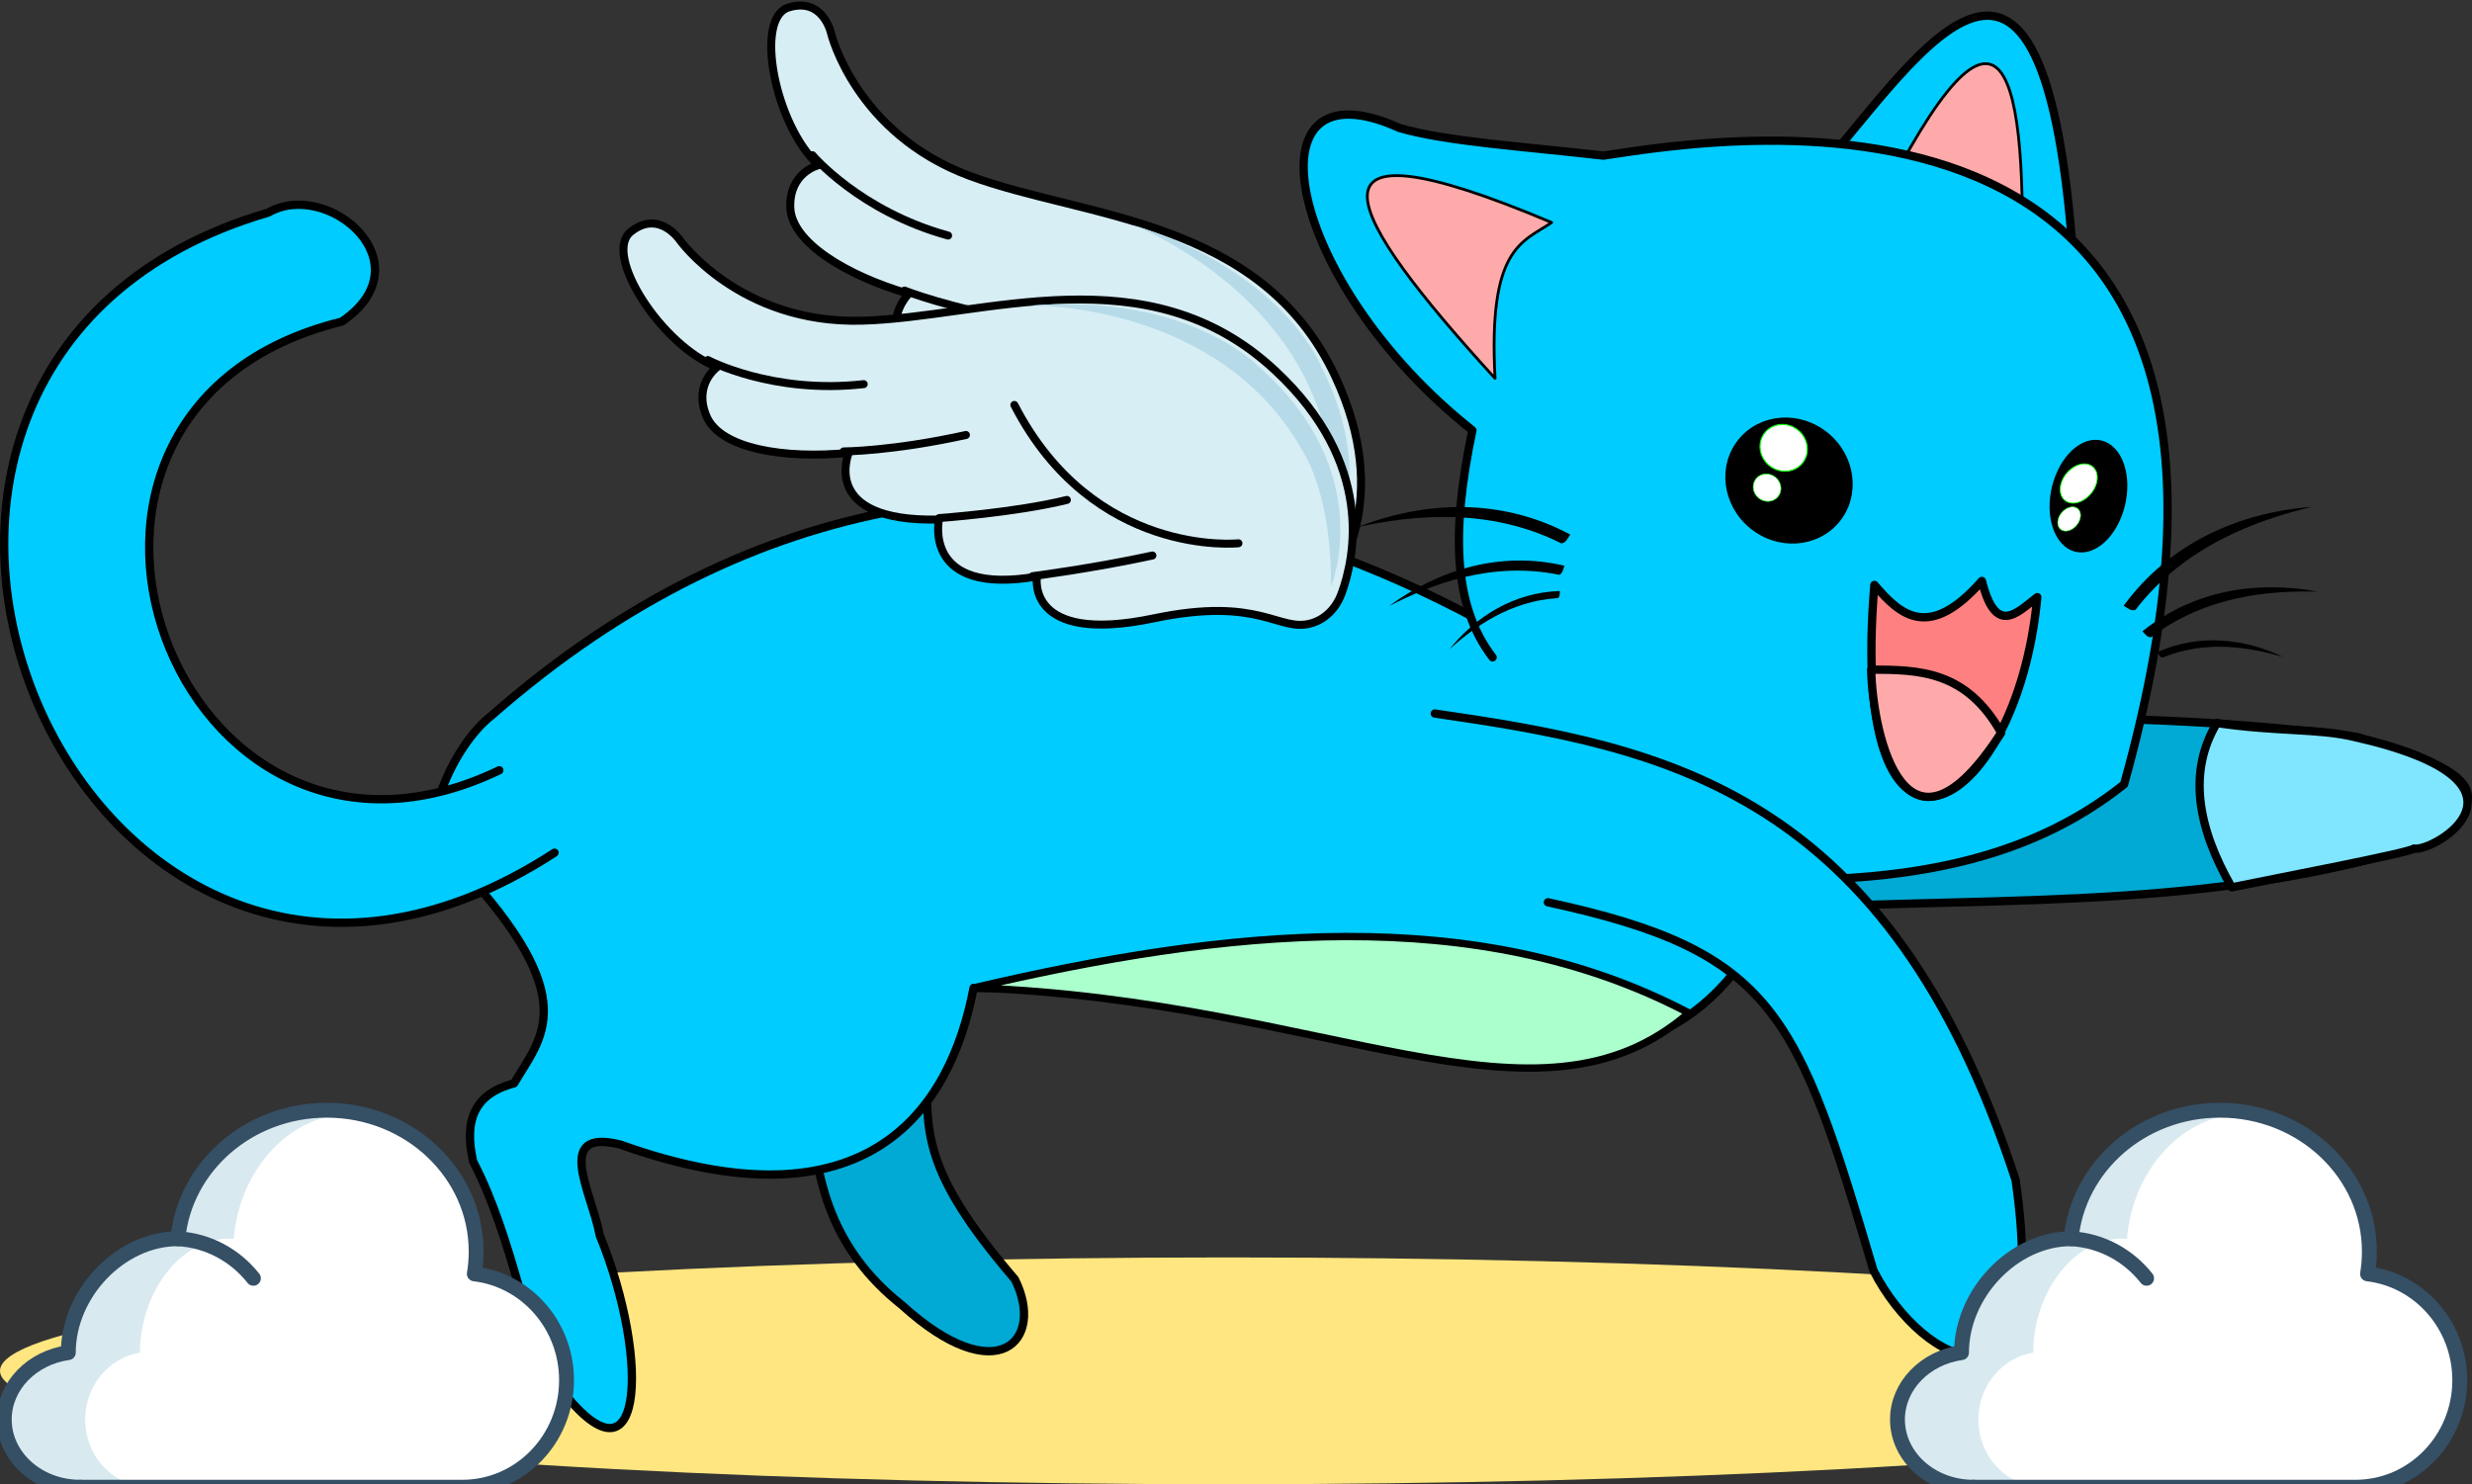 <?xml version="1.0" encoding="UTF-8" standalone="no"?>
<!-- Created with Inkscape (http://www.inkscape.org/) -->

<svg
   xmlns:dc="http://purl.org/dc/elements/1.1/"
   xmlns:cc="http://creativecommons.org/ns#"
   xmlns:rdf="http://www.w3.org/1999/02/22-rdf-syntax-ns#"
   xmlns:svg="http://www.w3.org/2000/svg"
   xmlns="http://www.w3.org/2000/svg"
   xmlns:sodipodi="http://sodipodi.sourceforge.net/DTD/sodipodi-0.dtd"
   xmlns:inkscape="http://www.inkscape.org/namespaces/inkscape"
   width="30.969mm"
   height="18.597mm"
   viewBox="0 0 30.969 18.597"
   version="1.1"
   id="svg146662"
   sodipodi:docname="bird.svg"
   inkscape:version="0.92.2 (5c3e80d, 2017-08-06)">
  <rect x="0" y="0" width="30.969" height="18.597" fill="#333333" stroke="none"/>
  <defs
     id="defs146656">
    <clipPath
       id="clipPath4528-4"
       clipPathUnits="userSpaceOnUse">
      <path
         inkscape:connector-curvature="0"
         id="path4526-7"
         d="m 103.61,243.839 h 38.251 V 197.256 H 103.61 Z" />
    </clipPath>
    <clipPath
       id="clipPath4528"
       clipPathUnits="userSpaceOnUse">
      <path
         inkscape:connector-curvature="0"
         id="path4526"
         d="m 103.61,243.839 h 38.251 V 197.256 H 103.61 Z" />
    </clipPath>
  </defs>
  <sodipodi:namedview
     id="base"
     pagecolor="#ffffff"
     bordercolor="#666666"
     borderopacity="1.0"
     inkscape:pageopacity="0.0"
     inkscape:pageshadow="2"
     inkscape:zoom="2.8284271"
     inkscape:cx="11.657514"
     inkscape:cy="94.720092"
     inkscape:document-units="mm"
     inkscape:current-layer="layer1"
     showgrid="false"
     inkscape:window-width="1366"
     inkscape:window-height="715"
     inkscape:window-x="-8"
     inkscape:window-y="-8"
     inkscape:window-maximized="1" />
  <g
     inkscape:label="Layer 1"
     inkscape:groupmode="layer"
     id="layer1"
     transform="translate(0,-278.403)">
    <g
       id="g151577">
      <ellipse
         ry="1.421"
         rx="15.385"
         cy="295.579"
         cx="15.385"
         id="path3289"
         style="opacity:1;fill:#ffe680;fill-opacity:1;stroke:none;stroke-width:0.273;stroke-linecap:round;stroke-linejoin:round;stroke-miterlimit:4;stroke-dasharray:none;stroke-dashoffset:0;stroke-opacity:1" />
      <path
         sodipodi:nodetypes="cccc"
         inkscape:connector-curvature="0"
         id="path1430-5-1-1-3"
         d="m 10.165,292.311 c 0.05,0.898 0.261,1.754 1.135,2.445 1.195,1.087 1.798,0.442 1.414,-0.324 -1.189,-1.385 -1.091,-1.85 -1.108,-2.659"
         style="fill:#00aad4;fill-opacity:1;stroke:#000000;stroke-width:0.104;stroke-linecap:butt;stroke-linejoin:miter;stroke-miterlimit:4;stroke-dasharray:none;stroke-opacity:1" />
      <g
         id="g146332-9"
         transform="rotate(21.859,973.351,-427.503)">
        <g
           style="fill:#d7eef4;stroke-width:1.132;stroke-miterlimit:10;stroke-dasharray:none"
           id="g4450-1"
           transform="matrix(0.087,-0.015,-0.015,-0.087,350.538,591.365)">
          <path
             d="m 0,0 c 2.076,0.231 3.855,1.566 4.901,3.374 2.839,4.903 7.778,17.447 -3.818,32.78 -15,19.833 -39.5,14.5 -56.667,17 -17.167,2.5 -23.5,15.666 -23.5,15.666 0,0 -2.167,4.834 -6.667,2.334 -4.5,-2.5 1.625,-16.75 8.834,-21 0,0 -3.834,-1.834 -2.667,-6.667 1.167,-4.833 9.833,-7.833 19,-8.5 0,0 -5.833,-9 11,-11.5 0,0 -4.167,-10.333 12.333,-10.333 0,0 -3.333,-9.334 15.334,-8.667 C -6.362,5.042 -4.811,-0.536 0,0"
             style="fill:#d7eef4;fill-opacity:1;fill-rule:nonzero;stroke:none;stroke-width:1.132;stroke-miterlimit:10;stroke-dasharray:none"
             id="path4452-0"
             inkscape:connector-curvature="0" />
        </g>
        <g
           style="stroke-width:1.132;stroke-miterlimit:10;stroke-dasharray:none"
           id="g4454-1"
           transform="matrix(0.087,-0.015,-0.015,-0.087,350.538,591.365)">
          <path
             d="m 0,0 c 2.076,0.231 3.855,1.566 4.901,3.374 2.839,4.903 7.778,17.447 -3.818,32.78 -15,19.833 -39.5,14.5 -56.667,17 -17.167,2.5 -23.5,15.666 -23.5,15.666 0,0 -2.167,4.834 -6.667,2.334 -4.5,-2.5 1.625,-16.75 8.834,-21 0,0 -3.834,-1.834 -2.667,-6.667 1.167,-4.833 9.833,-7.833 19,-8.5 0,0 -5.833,-9 11,-11.5 0,0 -4.167,-10.333 12.333,-10.333 0,0 -3.333,-9.334 15.334,-8.667 C -6.362,5.042 -4.811,-0.536 0,0 Z"
             style="fill:none;stroke:#000000;stroke-width:1.132;stroke-linecap:round;stroke-linejoin:round;stroke-miterlimit:10;stroke-dasharray:none;stroke-opacity:1"
             id="path4456-3"
             inkscape:connector-curvature="0" />
        </g>
        <g
           style="stroke:#000000;stroke-width:1.132;stroke-miterlimit:10;stroke-dasharray:none"
           id="g4458-3"
           transform="matrix(0.087,-0.015,-0.015,-0.087,342.977,588.067)">
          <path
             d="M 0,0 C 0,0 8.213,-6.379 21.213,-7.129"
             style="fill:none;stroke:#000000;stroke-width:1.132;stroke-linecap:round;stroke-linejoin:round;stroke-miterlimit:10;stroke-dasharray:none;stroke-opacity:1"
             id="path4460-6"
             inkscape:connector-curvature="0" />
        </g>
        <g
           style="stroke:#000000;stroke-width:1.132;stroke-miterlimit:10;stroke-dasharray:none"
           id="g4462-0"
           transform="matrix(0.087,-0.015,-0.015,-0.087,344.679,589.212)">
          <path
             d="M 0,0 C 0,0 6.737,-1.148 17.487,-0.648"
             style="fill:none;stroke:#000000;stroke-width:1.132;stroke-linecap:round;stroke-linejoin:round;stroke-miterlimit:10;stroke-dasharray:none;stroke-opacity:1"
             id="path4464-4"
             inkscape:connector-curvature="0" />
        </g>
        <g
           style="stroke-width:1.132;stroke-miterlimit:10;stroke-dasharray:none"
           id="g4466-9"
           transform="matrix(0.087,-0.015,-0.015,-0.087,345.875,590.047)">
          <path
             d="M 0,0 C 0,0 10.833,-1.083 18.296,-0.542"
             style="fill:none;stroke:#000000;stroke-width:1.132;stroke-linecap:round;stroke-linejoin:round;stroke-miterlimit:10;stroke-dasharray:none;stroke-opacity:1"
             id="path4468-1"
             inkscape:connector-curvature="0" />
        </g>
        <g
           style="stroke-width:1.132;stroke-miterlimit:10;stroke-dasharray:none"
           id="g4470-9"
           transform="matrix(0.087,-0.015,-0.015,-0.087,347.046,590.775)">
          <path
             d="M 0,0 C 0,0 8.497,-0.369 17.247,0"
             style="fill:none;stroke:#000000;stroke-width:1.132;stroke-linecap:round;stroke-linejoin:round;stroke-miterlimit:10;stroke-dasharray:none;stroke-opacity:1"
             id="path4472-1"
             inkscape:connector-curvature="0" />
        </g>
        <g
           style="stroke-width:1.132;stroke-miterlimit:10;stroke-dasharray:none"
           id="g4522-1"
           transform="matrix(0.087,-0.015,-0.015,-0.087,341.667,610.152)">
          <g
             style="stroke-width:1.132;stroke-miterlimit:10;stroke-dasharray:none"
             id="g4524-3" />
          <g
             style="stroke-width:1.132;stroke-miterlimit:10;stroke-dasharray:none"
             id="g4536-4">
            <g
               style="stroke-width:1.132;stroke-miterlimit:10;stroke-dasharray:none"
               clip-path="url(#clipPath4528-4)"
               id="g4534-21">
              <g
                 style="stroke-width:1.132;stroke-miterlimit:10;stroke-dasharray:none"
                 transform="translate(138.8,197.256)"
                 id="g4532-3">
                <path
                   d="m 0,0 c 0,0 9.371,14.826 -4.676,32.368 0,0 -7.847,12.095 -30.514,14.216 0,0 26.853,-4.102 34.702,-27.471 0,0 2.794,-6.608 0.488,-19.113"
                   style="fill:#b6dae8;fill-opacity:1;fill-rule:nonzero;stroke:none;stroke-width:1.132;stroke-miterlimit:10;stroke-dasharray:none"
                   id="path4530-0"
                   inkscape:connector-curvature="0" />
              </g>
            </g>
          </g>
        </g>
        <g
           style="stroke-width:1.132;stroke-miterlimit:10;stroke-dasharray:none"
           id="g4538-2"
           transform="matrix(0.087,-0.015,-0.015,-0.087,349.624,590.363)">
          <path
             d="M 0,0 C 0,0 -20.625,1.373 -28,24.749"
             style="fill:none;stroke:#000000;stroke-width:1.132;stroke-linecap:round;stroke-linejoin:round;stroke-miterlimit:10;stroke-dasharray:none;stroke-opacity:1"
             id="path4540-5"
             inkscape:connector-curvature="0" />
        </g>
      </g>
      <path
         sodipodi:nodetypes="cccccscccc"
         inkscape:connector-curvature="0"
         id="path1287-8-0-7-5-8"
         d="m 22.466,289.181 c -2.369,-2.586 -9.592,-7.7 -16.304,-1.816 -0.594,0.46 -1.085,1.839 -0.399,1.893 1.553,1.672 1.017,2.138 0.678,2.718 -0.494,0.132 -0.632,0.457 -0.513,0.981 0.519,0.997 0.674,2.266 1.004,2.724 1.147,1.593 1.224,-0.235 0.581,-1.801 -0.091,-0.516 -0.589,-1.348 0.259,-1.136 3.095,1.106 4.135,-0.437 4.425,-1.963 5.652,-0.007 8.734,2.643 10.267,-1.599 z"
         style="fill:#00ccff;fill-opacity:1;stroke:#000000;stroke-width:0.104;stroke-linecap:round;stroke-linejoin:round;stroke-miterlimit:4;stroke-dasharray:none;stroke-opacity:1" />
      <path
         sodipodi:nodetypes="ccc"
         inkscape:connector-curvature="0"
         id="path2603-3-4-2-4"
         d="m 22.654,280.686 c 1.241,-1.311 2.984,-4.513 3.335,1.187 -0.593,-1.324 -2.013,-1.411 -3.335,-1.187 z"
         style="fill:#00ccff;stroke:#000000;stroke-width:0.104;stroke-linecap:round;stroke-linejoin:round;stroke-miterlimit:4;stroke-dasharray:none;stroke-opacity:1" />
      <path
         sodipodi:nodetypes="ccc"
         inkscape:connector-curvature="0"
         id="path2679-5-6-5-3-7"
         d="m 23.513,281.044 c 1.616,-3.249 1.893,-1.753 1.811,1.018 -1.004,-1.305 -1.369,-1.069 -1.811,-1.018 z"
         style="fill:#ffaaaa;stroke:#000000;stroke-width:0.035;stroke-linecap:round;stroke-linejoin:round;stroke-miterlimit:4;stroke-dasharray:none;stroke-opacity:1" />
      <path
         sodipodi:nodetypes="cccc"
         inkscape:connector-curvature="0"
         id="path2601-6-6-8-2"
         d="m 21.75,289.819 c 2.851,-0.205 5.749,0.044 8.53,-0.815 1.415,-0.757 0.16,-1.086 -0.751,-1.368 -2.803,-0.362 -5.707,-0.253 -8.627,-0.071"
         style="fill:#00aad4;stroke:#000000;stroke-width:0.104;stroke-linecap:butt;stroke-linejoin:miter;stroke-miterlimit:4;stroke-dasharray:none;stroke-opacity:1" />
      <path
         sodipodi:nodetypes="cccccc"
         inkscape:connector-curvature="0"
         id="path2597-0-0-5-9"
         d="m 20.968,289.357 c 2.735,0.244 4.428,-0.159 5.642,-1.127 2.615,-9.354 -4.94,-8.12 -6.523,-7.877 -0.997,-0.115 -1.975,-0.176 -2.556,-0.347 -1.953,-0.884 -1.43,1.93 0.915,3.789 -0.265,1.261 -0.243,2.198 0.253,2.844"
         style="fill:#00ccff;stroke:#000000;stroke-width:0.104;stroke-linecap:round;stroke-linejoin:round;stroke-miterlimit:4;stroke-dasharray:none;stroke-opacity:1" />
      <path
         sodipodi:nodetypes="cccc"
         inkscape:connector-curvature="0"
         id="path2599-9-9-9-0"
         d="m 19.392,289.708 c 2.837,0.615 3.124,1.38 4.079,4.614 0.613,1.206 2.237,2.011 1.78,-1.135 -1.596,-4.884 -4.379,-5.424 -7.276,-5.844"
         style="fill:#00ccff;stroke:#000000;stroke-width:0.104;stroke-linecap:round;stroke-linejoin:round;stroke-miterlimit:4;stroke-dasharray:none;stroke-opacity:1" />
      <ellipse
         transform="rotate(39.654)"
         ry="0.753"
         rx="0.798"
         cy="204.679"
         cx="198.761"
         id="path2607-31-4-3-7"
         style="opacity:1;fill:#000000;fill-opacity:1;stroke:#000000;stroke-width:0.036;stroke-linecap:round;stroke-linejoin:round;stroke-miterlimit:4;stroke-dasharray:none;stroke-dashoffset:0;stroke-opacity:1" />
      <ellipse
         transform="matrix(0.77,0.638,-0.427,0.904,0,0)"
         ry="0.682"
         rx="0.488"
         cy="209.048"
         cx="149.906"
         id="path2607-0-6-9-2-5"
         style="opacity:1;fill:#000000;fill-opacity:1;stroke:#000000;stroke-width:0.027;stroke-linecap:round;stroke-linejoin:round;stroke-miterlimit:4;stroke-dasharray:none;stroke-dashoffset:0;stroke-opacity:1" />
      <ellipse
         transform="rotate(39.654)"
         ry="0.286"
         rx="0.303"
         cy="204.406"
         cx="198.448"
         id="path2607-3-5-1-3-1"
         style="opacity:1;fill:#ffffff;fill-opacity:1;stroke:#00ff00;stroke-width:0.014;stroke-linecap:round;stroke-linejoin:round;stroke-miterlimit:4;stroke-dasharray:none;stroke-dashoffset:0;stroke-opacity:1" />
      <ellipse
         transform="rotate(39.654)"
         ry="0.168"
         rx="0.178"
         cy="204.923"
         cx="198.606"
         id="path2607-3-6-1-1-4-9"
         style="opacity:1;fill:#ffffff;fill-opacity:1;stroke:#00ff00;stroke-width:0.008;stroke-linecap:round;stroke-linejoin:round;stroke-miterlimit:4;stroke-dasharray:none;stroke-dashoffset:0;stroke-opacity:1" />
      <ellipse
         transform="rotate(39.654)"
         ry="0.274"
         rx="0.199"
         cy="202.391"
         cx="201.579"
         id="path2607-3-4-7-1-6-1"
         style="opacity:1;fill:#ffffff;fill-opacity:1;stroke:#00ff00;stroke-width:0.011;stroke-linecap:round;stroke-linejoin:round;stroke-miterlimit:4;stroke-dasharray:none;stroke-dashoffset:0;stroke-opacity:1" />
      <ellipse
         transform="rotate(39.654)"
         ry="0.169"
         rx="0.123"
         cy="202.81"
         cx="201.77"
         id="path2607-3-4-2-9-9-9-4"
         style="opacity:1;fill:#ffffff;fill-opacity:1;stroke:#00ff00;stroke-width:0.007;stroke-linecap:round;stroke-linejoin:round;stroke-miterlimit:4;stroke-dasharray:none;stroke-dashoffset:0;stroke-opacity:1" />
      <path
         sodipodi:nodetypes="cccc"
         inkscape:connector-curvature="0"
         id="path2675-2-9-0-3"
         d="m 23.483,285.732 c 0.331,0.389 0.687,0.695 1.346,-0.05 0.175,0.697 0.439,0.398 0.694,0.203 -0.258,2.777 -2.383,3.904 -2.041,-0.153 z"
         style="fill:#ff8080;stroke:#000000;stroke-width:0.104;stroke-linecap:round;stroke-linejoin:round;stroke-miterlimit:4;stroke-dasharray:none;stroke-opacity:1" />
      <path
         sodipodi:nodetypes="ccc"
         inkscape:connector-curvature="0"
         id="path2677-6-7-2-6"
         d="m 23.442,286.793 c 0.018,0.847 0.439,2.633 1.629,0.791 -0.437,-0.779 -1.032,-0.79 -1.629,-0.791 z"
         style="fill:#ffaaaa;stroke:#000000;stroke-width:0.104;stroke-linecap:round;stroke-linejoin:round;stroke-miterlimit:4;stroke-dasharray:none;stroke-opacity:1" />
      <path
         sodipodi:nodetypes="ccccc"
         inkscape:connector-curvature="0"
         id="path2696-4-6-9-3"
         d="m 27.772,287.462 c 0.743,0.11 1.264,0.067 1.71,0.172 2.514,0.563 1.001,1.453 0.76,1.401 -0.055,0.053 -1.688,0.364 -2.283,0.486 -0.436,-0.758 -0.548,-1.455 -0.186,-2.059 z"
         style="fill:#80e5ff;stroke:#000000;stroke-width:0.104;stroke-linecap:round;stroke-linejoin:round;stroke-miterlimit:4;stroke-dasharray:none;stroke-opacity:1" />
      <path
         sodipodi:nodetypes="cccc"
         inkscape:connector-curvature="0"
         id="path836-06-5-3-7-8-2-1-6-5-7"
         d="m 28.961,284.754 c -0.684,0.164 -1.586,0.484 -2.208,1.29 -0.052,0.021 -0.099,-0.023 -0.148,-0.051 0.575,-0.788 1.449,-1.17 2.356,-1.239 z"
         style="fill:#000000;stroke:none;stroke-width:0.014;stroke-linecap:round;stroke-linejoin:round;stroke-miterlimit:4;stroke-dasharray:none;stroke-opacity:1" />
      <path
         sodipodi:nodetypes="cccc"
         inkscape:connector-curvature="0"
         id="path836-06-1-55-4-7-1-5-6-0-8-9"
         d="m 29.036,285.816 c -0.595,-0.016 -1.402,0.049 -2.086,0.571 -0.047,0.006 -0.076,-0.04 -0.11,-0.074 0.642,-0.518 1.441,-0.639 2.196,-0.497 z"
         style="fill:#000000;stroke:none;stroke-width:0.012;stroke-linecap:round;stroke-linejoin:round;stroke-miterlimit:4;stroke-dasharray:none;stroke-opacity:1" />
      <path
         sodipodi:nodetypes="cccc"
         inkscape:connector-curvature="0"
         id="path836-06-1-9-4-3-8-5-7-1-4-5-5"
         d="m 28.602,286.635 c -0.399,-0.118 -0.955,-0.221 -1.512,0.008 -0.033,-0.004 -0.044,-0.041 -0.061,-0.07 0.527,-0.234 1.088,-0.171 1.573,0.062 z"
         style="fill:#000000;stroke:none;stroke-width:0.008;stroke-linecap:round;stroke-linejoin:round;stroke-miterlimit:4;stroke-dasharray:none;stroke-opacity:1" />
      <path
         sodipodi:nodetypes="cccc"
         inkscape:connector-curvature="0"
         id="path1289-9-8-78-3-0"
         d="m 6.255,288.054 c -4.05,1.947 -6.453,-4.52 -1.974,-5.621 1.072,-0.729 -0.177,-1.795 -0.921,-1.366 -6.538,1.909 -2.342,11.873 3.587,8.02"
         style="fill:#00ccff;fill-opacity:1;stroke:#000000;stroke-width:0.104;stroke-linecap:round;stroke-linejoin:round;stroke-miterlimit:4;stroke-dasharray:none;stroke-opacity:1" />
      <path
         sodipodi:nodetypes="ccc"
         inkscape:connector-curvature="0"
         id="path2454-9"
         d="m 12.199,290.78 c 3.135,-0.735 6.301,-1.084 8.959,0.315 -1.904,1.649 -4.499,-0.153 -8.959,-0.315 z"
         style="fill:#aaffcc;stroke:#000000;stroke-width:0.092px;stroke-linecap:round;stroke-linejoin:round;stroke-opacity:1" />
      <g
         id="g5073-7"
         transform="matrix(-0.192,0,0,0.192,6.316,354.457)">
        <path
           style="fill:#d8eaef;stroke-width:0.075"
           inkscape:connector-curvature="0"
           d="m -102.24,-315.276 c -0.448,-4.703 -4.626,-8.389 -9.713,-8.389 -5.386,0 -9.752,4.131 -9.752,9.227 0,0.494 0.041,0.98 0.12,1.452 v 0 c -3.387,0.399 -6.017,3.354 -6.017,6.94 0,3.857 3.045,6.985 6.802,6.985 h 24.936 c 2.734,0 4.949,-1.978 4.949,-4.419 0,-2.206 -1.811,-4.036 -4.178,-4.366 v 0 c 0,-3.858 -3.031,-7.44 -6.788,-7.44 -0.121,-7e-5 -0.241,0.003 -0.359,0.009"
           id="path4992-2-3" />
        <path
           style="fill:#ffffff;stroke-width:0.075"
           inkscape:connector-curvature="0"
           d="m -105.889,-315.276 c -0.384,-4.703 -3.919,-8.464 -8.263,-8.153 -2.732,0.195 -7.552,3.895 -7.552,8.992 0,0.494 0.12,1.452 0.12,1.452 -3.143,0.282 -6.017,3.354 -6.017,6.94 0,3.857 2.607,6.985 5.823,6.985 h 21.347 c 2.341,0 4.237,-1.978 4.237,-4.419 0,-2.206 -1.55,-4.036 -3.577,-4.366 v 0 c 0,-3.858 -2.595,-7.44 -5.811,-7.44 -0.103,-7e-5 -0.206,0.003 -0.307,0.009 -1.703,0.107 -3.213,1.091 -4.22,2.582"
           id="path4994-0-2" />
        <path
           style="fill:none;stroke:#354f65;stroke-width:0.971;stroke-linecap:round;stroke-linejoin:round;stroke-miterlimit:10"
           inkscape:connector-curvature="0"
           d="m -95.863,-299.061 c 2.734,0 4.949,-1.978 4.949,-4.419 0,-2.206 -1.811,-4.036 -4.178,-4.366 v 0 c 0,-3.858 -3.391,-7.431 -7.147,-7.431 -0.121,0 0.118,-0.006 0,0 -1.99,0.107 -3.753,1.091 -4.93,2.582"
           stroke-miterlimit="10"
           id="path4996-7-2" />
        <path
           style="fill:none;stroke:#354f65;stroke-width:0.971;stroke-linecap:round;stroke-linejoin:round;stroke-miterlimit:10"
           inkscape:connector-curvature="0"
           d="m -102.24,-315.276 c -0.448,-4.703 -4.626,-8.389 -9.713,-8.389 -5.386,0 -9.752,4.131 -9.752,9.227 0,0.494 0.041,0.98 0.12,1.452 v 0 c -3.387,0.399 -6.017,3.354 -6.017,6.94 0,3.857 3.045,6.985 6.802,6.985 h 24.936"
           stroke-miterlimit="10"
           id="path4998-6-2" />
      </g>
      <g
         id="g5073-7-9"
         transform="matrix(-0.192,0,0,0.192,-17.402,354.457)">
        <path
           style="fill:#d8eaef;stroke-width:0.075"
           inkscape:connector-curvature="0"
           d="m -102.24,-315.276 c -0.448,-4.703 -4.626,-8.389 -9.713,-8.389 -5.386,0 -9.752,4.131 -9.752,9.227 0,0.494 0.041,0.98 0.12,1.452 v 0 c -3.387,0.399 -6.017,3.354 -6.017,6.94 0,3.857 3.045,6.985 6.802,6.985 h 24.936 c 2.734,0 4.949,-1.978 4.949,-4.419 0,-2.206 -1.811,-4.036 -4.178,-4.366 v 0 c 0,-3.858 -3.031,-7.44 -6.788,-7.44 -0.121,-7e-5 -0.241,0.003 -0.359,0.009"
           id="path4992-2-3-4" />
        <path
           style="fill:#ffffff;stroke-width:0.075"
           inkscape:connector-curvature="0"
           d="m -105.889,-315.276 c -0.384,-4.703 -3.919,-8.464 -8.263,-8.153 -2.732,0.195 -7.552,3.895 -7.552,8.992 0,0.494 0.12,1.452 0.12,1.452 -3.143,0.282 -6.017,3.354 -6.017,6.94 0,3.857 2.607,6.985 5.823,6.985 h 21.347 c 2.341,0 4.237,-1.978 4.237,-4.419 0,-2.206 -1.55,-4.036 -3.577,-4.366 v 0 c 0,-3.858 -2.595,-7.44 -5.811,-7.44 -0.103,-7e-5 -0.206,0.003 -0.307,0.009 -1.703,0.107 -3.213,1.091 -4.22,2.582"
           id="path4994-0-2-2" />
        <path
           style="fill:none;stroke:#354f65;stroke-width:0.971;stroke-linecap:round;stroke-linejoin:round;stroke-miterlimit:10"
           inkscape:connector-curvature="0"
           d="m -95.863,-299.061 c 2.734,0 4.949,-1.978 4.949,-4.419 0,-2.206 -1.811,-4.036 -4.178,-4.366 v 0 c 0,-3.858 -3.391,-7.431 -7.147,-7.431 -0.121,0 0.118,-0.006 0,0 -1.99,0.107 -3.753,1.091 -4.93,2.582"
           stroke-miterlimit="10"
           id="path4996-7-2-7" />
        <path
           style="fill:none;stroke:#354f65;stroke-width:0.971;stroke-linecap:round;stroke-linejoin:round;stroke-miterlimit:10"
           inkscape:connector-curvature="0"
           d="m -102.24,-315.276 c -0.448,-4.703 -4.626,-8.389 -9.713,-8.389 -5.386,0 -9.752,4.131 -9.752,9.227 0,0.494 0.041,0.98 0.12,1.452 v 0 c -3.387,0.399 -6.017,3.354 -6.017,6.94 0,3.857 3.045,6.985 6.802,6.985 h 24.936"
           stroke-miterlimit="10"
           id="path4998-6-2-5" />
      </g>
      <g
         transform="translate(-334.109,-305.153)"
         id="g146332">
        <g
           style="fill:#d7eef4;stroke-width:1.132;stroke-miterlimit:10;stroke-dasharray:none"
           id="g4450"
           transform="matrix(0.087,-0.015,-0.015,-0.087,350.538,591.365)">
          <path
             d="m 0,0 c 2.076,0.231 3.855,1.566 4.901,3.374 2.839,4.903 7.778,17.447 -3.818,32.78 -15,19.833 -39.5,14.5 -56.667,17 -17.167,2.5 -23.5,15.666 -23.5,15.666 0,0 -2.167,4.834 -6.667,2.334 -4.5,-2.5 1.625,-16.75 8.834,-21 0,0 -3.834,-1.834 -2.667,-6.667 1.167,-4.833 9.833,-7.833 19,-8.5 0,0 -5.833,-9 11,-11.5 0,0 -4.167,-10.333 12.333,-10.333 0,0 -3.333,-9.334 15.334,-8.667 C -6.362,5.042 -4.811,-0.536 0,0"
             style="fill:#d7eef4;fill-opacity:1;fill-rule:nonzero;stroke:none;stroke-width:1.132;stroke-miterlimit:10;stroke-dasharray:none"
             id="path4452"
             inkscape:connector-curvature="0" />
        </g>
        <g
           style="stroke-width:1.132;stroke-miterlimit:10;stroke-dasharray:none"
           id="g4454"
           transform="matrix(0.087,-0.015,-0.015,-0.087,350.538,591.365)">
          <path
             d="m 0,0 c 2.076,0.231 3.855,1.566 4.901,3.374 2.839,4.903 7.778,17.447 -3.818,32.78 -15,19.833 -39.5,14.5 -56.667,17 -17.167,2.5 -23.5,15.666 -23.5,15.666 0,0 -2.167,4.834 -6.667,2.334 -4.5,-2.5 1.625,-16.75 8.834,-21 0,0 -3.834,-1.834 -2.667,-6.667 1.167,-4.833 9.833,-7.833 19,-8.5 0,0 -5.833,-9 11,-11.5 0,0 -4.167,-10.333 12.333,-10.333 0,0 -3.333,-9.334 15.334,-8.667 C -6.362,5.042 -4.811,-0.536 0,0 Z"
             style="fill:none;stroke:#000000;stroke-width:1.132;stroke-linecap:round;stroke-linejoin:round;stroke-miterlimit:10;stroke-dasharray:none;stroke-opacity:1"
             id="path4456"
             inkscape:connector-curvature="0" />
        </g>
        <g
           style="stroke:#000000;stroke-width:1.132;stroke-miterlimit:10;stroke-dasharray:none"
           id="g4458"
           transform="matrix(0.087,-0.015,-0.015,-0.087,342.977,588.067)">
          <path
             d="M 0,0 C 0,0 8.213,-6.379 21.213,-7.129"
             style="fill:none;stroke:#000000;stroke-width:1.132;stroke-linecap:round;stroke-linejoin:round;stroke-miterlimit:10;stroke-dasharray:none;stroke-opacity:1"
             id="path4460"
             inkscape:connector-curvature="0" />
        </g>
        <g
           style="stroke:#000000;stroke-width:1.132;stroke-miterlimit:10;stroke-dasharray:none"
           id="g4462"
           transform="matrix(0.087,-0.015,-0.015,-0.087,344.679,589.212)">
          <path
             d="M 0,0 C 0,0 6.737,-1.148 17.487,-0.648"
             style="fill:none;stroke:#000000;stroke-width:1.132;stroke-linecap:round;stroke-linejoin:round;stroke-miterlimit:10;stroke-dasharray:none;stroke-opacity:1"
             id="path4464"
             inkscape:connector-curvature="0" />
        </g>
        <g
           style="stroke-width:1.132;stroke-miterlimit:10;stroke-dasharray:none"
           id="g4466"
           transform="matrix(0.087,-0.015,-0.015,-0.087,345.875,590.047)">
          <path
             d="M 0,0 C 0,0 10.833,-1.083 18.296,-0.542"
             style="fill:none;stroke:#000000;stroke-width:1.132;stroke-linecap:round;stroke-linejoin:round;stroke-miterlimit:10;stroke-dasharray:none;stroke-opacity:1"
             id="path4468"
             inkscape:connector-curvature="0" />
        </g>
        <g
           style="stroke-width:1.132;stroke-miterlimit:10;stroke-dasharray:none"
           id="g4470"
           transform="matrix(0.087,-0.015,-0.015,-0.087,347.046,590.775)">
          <path
             d="M 0,0 C 0,0 8.497,-0.369 17.247,0"
             style="fill:none;stroke:#000000;stroke-width:1.132;stroke-linecap:round;stroke-linejoin:round;stroke-miterlimit:10;stroke-dasharray:none;stroke-opacity:1"
             id="path4472"
             inkscape:connector-curvature="0" />
        </g>
        <g
           style="stroke-width:1.132;stroke-miterlimit:10;stroke-dasharray:none"
           id="g4522"
           transform="matrix(0.087,-0.015,-0.015,-0.087,341.667,610.152)">
          <g
             style="stroke-width:1.132;stroke-miterlimit:10;stroke-dasharray:none"
             id="g4524" />
          <g
             style="stroke-width:1.132;stroke-miterlimit:10;stroke-dasharray:none"
             id="g4536">
            <g
               style="stroke-width:1.132;stroke-miterlimit:10;stroke-dasharray:none"
               clip-path="url(#clipPath4528)"
               id="g4534">
              <g
                 style="stroke-width:1.132;stroke-miterlimit:10;stroke-dasharray:none"
                 transform="translate(138.8,197.256)"
                 id="g4532">
                <path
                   d="m 0,0 c 0,0 9.371,14.826 -4.676,32.368 0,0 -7.847,12.095 -30.514,14.216 0,0 26.853,-4.102 34.702,-27.471 0,0 2.794,-6.608 0.488,-19.113"
                   style="fill:#b6dae8;fill-opacity:1;fill-rule:nonzero;stroke:none;stroke-width:1.132;stroke-miterlimit:10;stroke-dasharray:none"
                   id="path4530"
                   inkscape:connector-curvature="0" />
              </g>
            </g>
          </g>
        </g>
        <g
           style="stroke-width:1.132;stroke-miterlimit:10;stroke-dasharray:none"
           id="g4538"
           transform="matrix(0.087,-0.015,-0.015,-0.087,349.624,590.363)">
          <path
             d="M 0,0 C 0,0 -20.625,1.373 -28,24.749"
             style="fill:none;stroke:#000000;stroke-width:1.132;stroke-linecap:round;stroke-linejoin:round;stroke-miterlimit:10;stroke-dasharray:none;stroke-opacity:1"
             id="path4540"
             inkscape:connector-curvature="0" />
        </g>
      </g>
      <path
         sodipodi:nodetypes="ccc"
         inkscape:connector-curvature="0"
         id="path2679-6-7-3-5"
         d="m 19.439,281.191 c -3.344,-1.41 -2.578,-0.095 -0.709,1.953 -0.089,-1.644 0.341,-1.703 0.709,-1.953 z"
         style="fill:#ffaaaa;stroke:#000000;stroke-width:0.035;stroke-linecap:round;stroke-linejoin:round;stroke-miterlimit:4;stroke-dasharray:none;stroke-opacity:1" />
      <path
         sodipodi:nodetypes="cccc"
         inkscape:connector-curvature="0"
         id="path836-06-5-3-7-8-2-4-5-8-0-4"
         d="m 17.012,285.006 c 0.688,-0.149 1.639,-0.251 2.548,0.205 0.056,-0.003 0.08,-0.064 0.112,-0.11 -0.859,-0.461 -1.814,-0.426 -2.66,-0.095 z"
         style="fill:#000000;stroke:none;stroke-width:0.014;stroke-linecap:round;stroke-linejoin:round;stroke-miterlimit:4;stroke-dasharray:none;stroke-opacity:1" />
      <path
         sodipodi:nodetypes="cccc"
         inkscape:connector-curvature="0"
         id="path836-06-1-55-4-7-1-5-1-1-9-3-6"
         d="m 17.405,285.995 c 0.529,-0.272 1.284,-0.564 2.127,-0.39 0.045,-0.015 0.051,-0.07 0.067,-0.114 -0.803,-0.188 -1.575,0.049 -2.195,0.504 z"
         style="fill:#000000;stroke:none;stroke-width:0.012;stroke-linecap:round;stroke-linejoin:round;stroke-miterlimit:4;stroke-dasharray:none;stroke-opacity:1" />
      <path
         sodipodi:nodetypes="cccc"
         inkscape:connector-curvature="0"
         id="path836-06-1-9-4-3-8-5-7-3-6-7-1-1"
         d="m 18.151,286.545 c 0.308,-0.28 0.765,-0.613 1.366,-0.648 0.028,-0.018 0.022,-0.056 0.025,-0.089 -0.576,0.018 -1.055,0.318 -1.39,0.738 z"
         style="fill:#000000;stroke:none;stroke-width:0.008;stroke-linecap:round;stroke-linejoin:round;stroke-miterlimit:4;stroke-dasharray:none;stroke-opacity:1" />
    </g>
  </g>
</svg>
